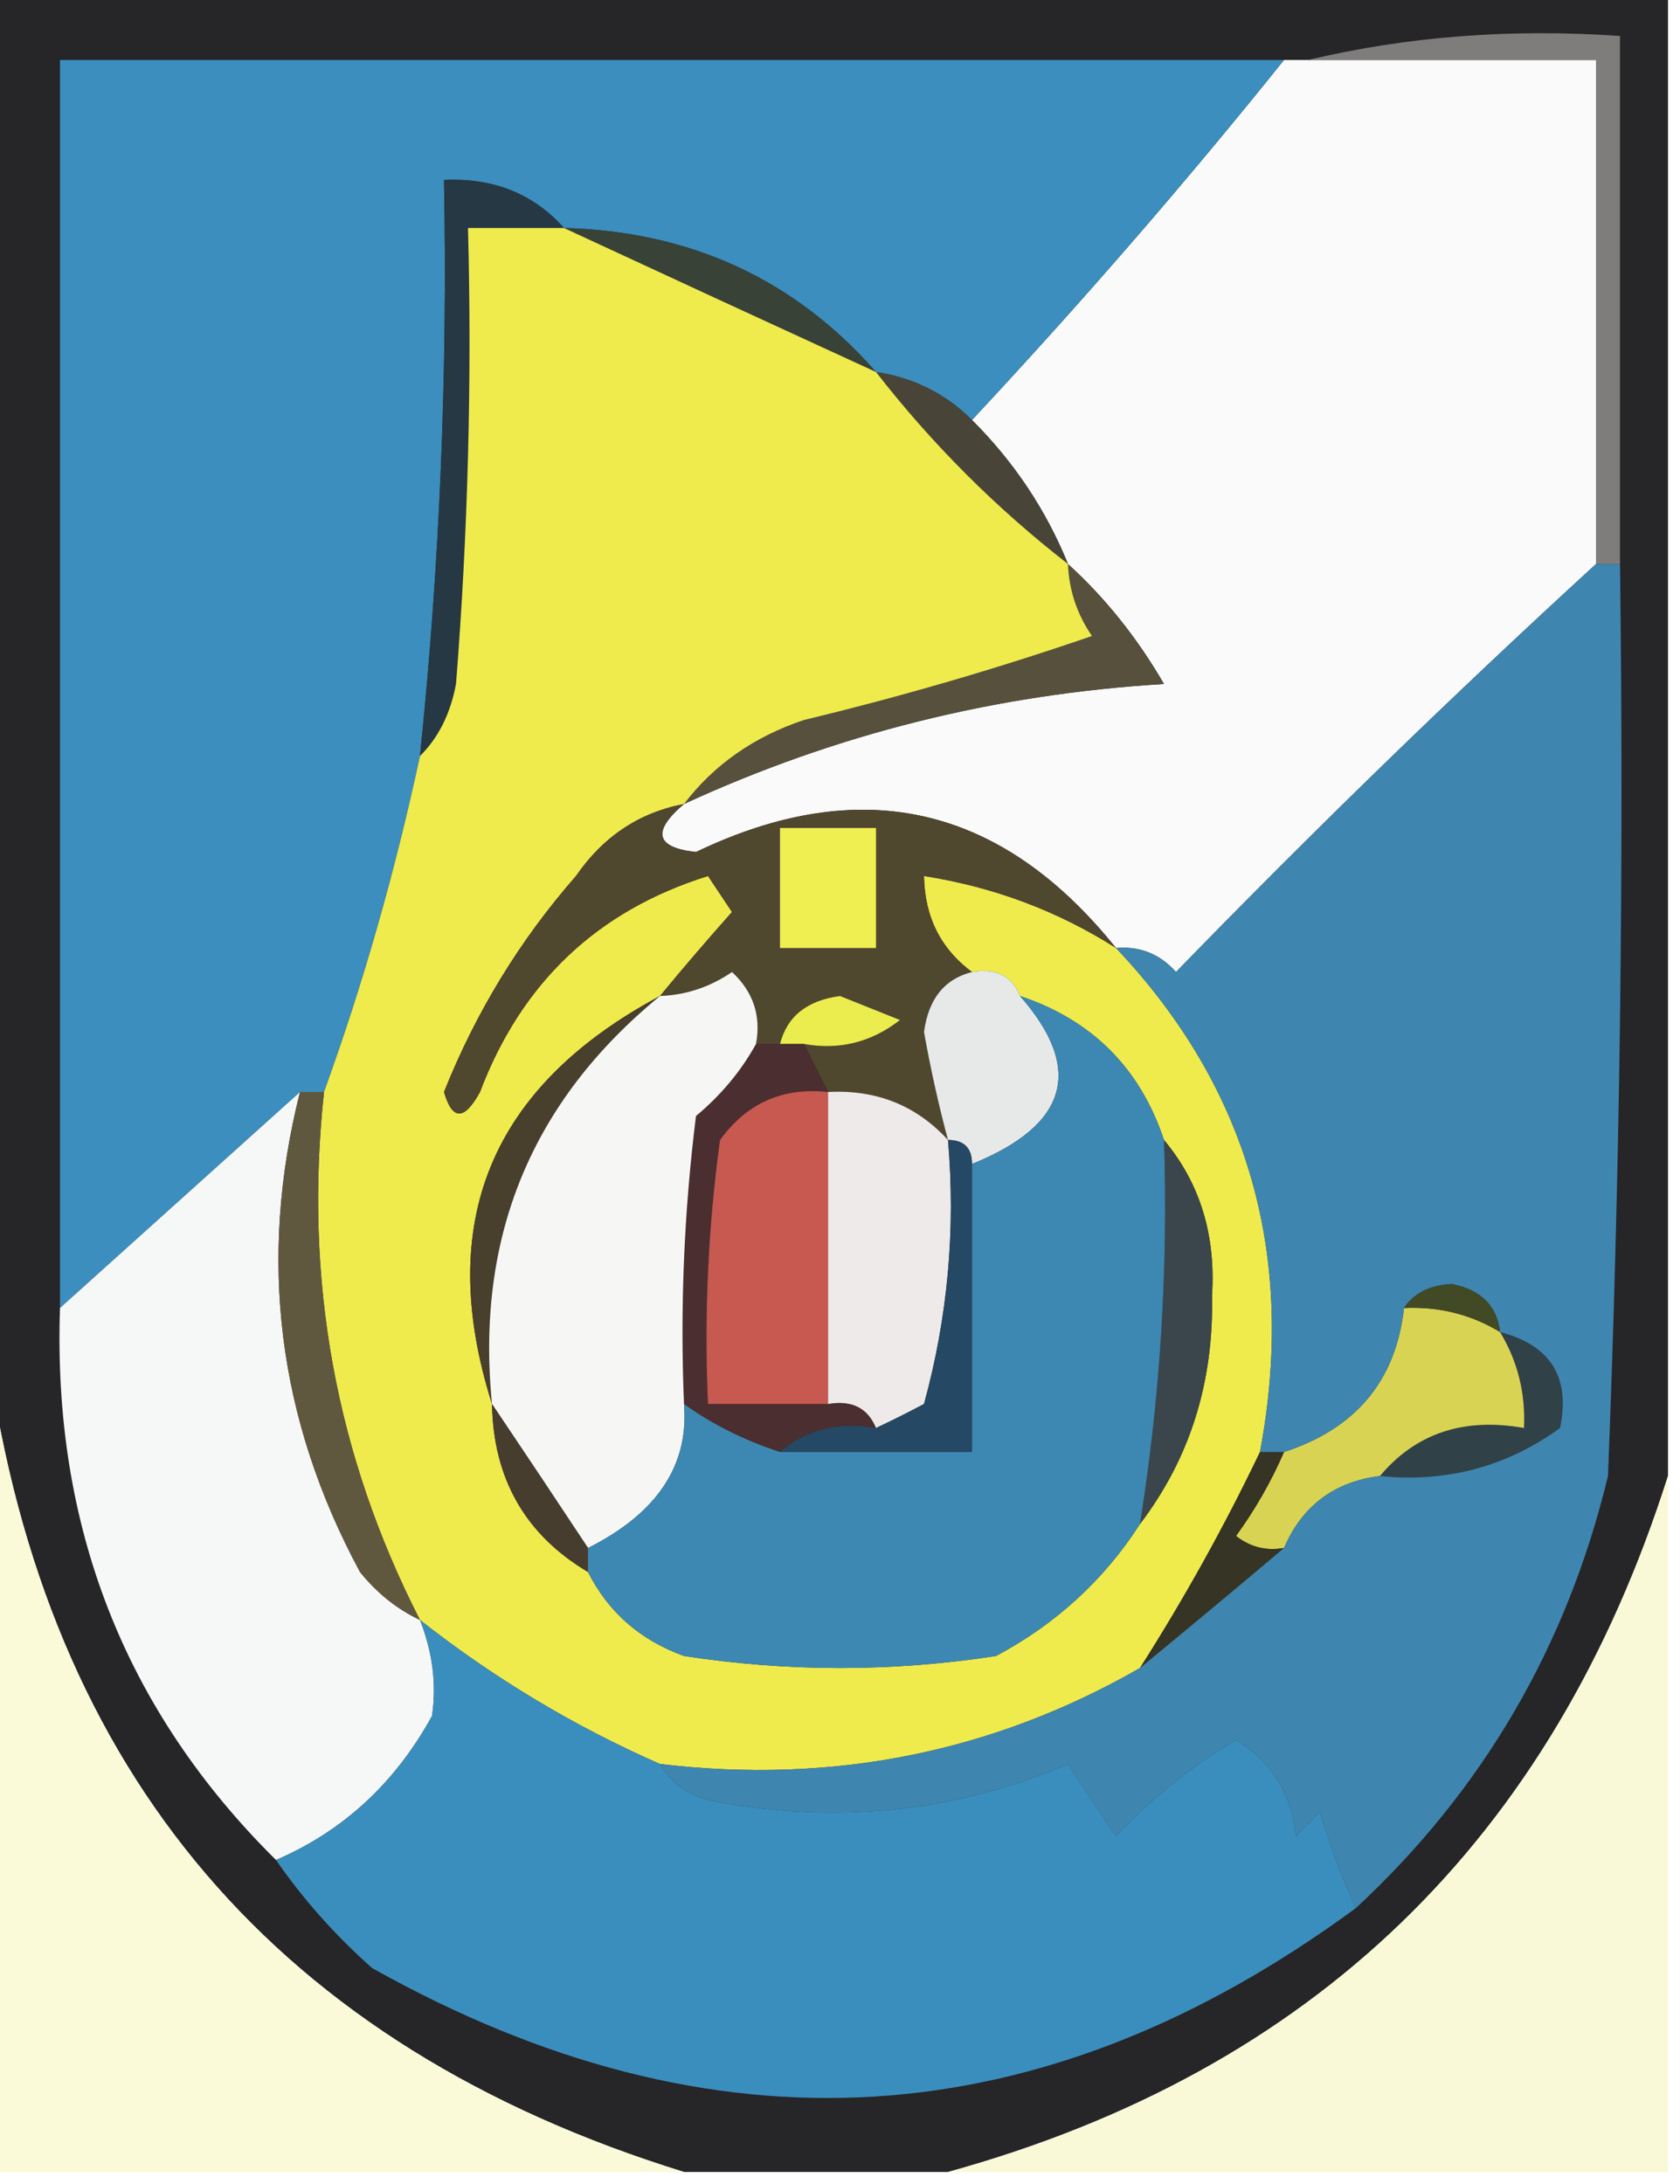 <?xml version="1.0" encoding="UTF-8"?>
<!DOCTYPE svg PUBLIC "-//W3C//DTD SVG 1.1//EN" "http://www.w3.org/Graphics/SVG/1.1/DTD/svg11.dtd">
<svg xmlns="http://www.w3.org/2000/svg" version="1.1" width="70px" height="91px" style="shape-rendering:geometricPrecision; text-rendering:geometricPrecision; image-rendering:optimizeQuality; fill-rule:evenodd; clip-rule:evenodd" xmlns:xlink="http://www.w3.org/1999/xlink">
<g><path style="opacity:1" fill="#262527" d="M -0.5,-0.5 C 22.833,-0.5 46.167,-0.5 69.5,-0.5C 69.5,20.167 69.5,40.833 69.5,61.5C 64.698,76.637 54.698,86.303 39.5,90.5C 35.833,90.5 32.167,90.5 28.5,90.5C 11.598,85.27 1.932,73.936 -0.5,56.5C -0.5,37.5 -0.5,18.5 -0.5,-0.5 Z"/></g>
<g><path style="opacity:1" fill="#fafafa" d="M 53.5,2.5 C 53.833,2.5 54.167,2.5 54.5,2.5C 58.5,2.5 62.5,2.5 66.5,2.5C 66.5,9.5 66.5,16.5 66.5,23.5C 60.535,28.964 54.702,34.63 49,40.5C 48.329,39.748 47.496,39.414 46.5,39.5C 41.712,33.537 35.878,32.204 29,35.5C 27.316,35.317 27.15,34.65 28.5,33.5C 34.819,30.587 41.486,28.92 48.5,28.5C 47.388,26.581 46.054,24.914 44.5,23.5C 43.585,21.246 42.252,19.246 40.5,17.5C 45.097,12.575 49.431,7.575 53.5,2.5 Z"/></g>
<g><path style="opacity:1" fill="#3b8ebd" d="M 53.5,2.5 C 49.431,7.575 45.097,12.575 40.5,17.5C 39.395,16.399 38.062,15.733 36.5,15.5C 33.112,11.642 28.778,9.642 23.5,9.5C 22.22,8.069 20.553,7.402 18.5,7.5C 18.656,15.529 18.323,23.529 17.5,31.5C 16.456,36.355 15.123,41.022 13.5,45.5C 13.167,45.5 12.833,45.5 12.5,45.5C 9.167,48.5 5.833,51.5 2.5,54.5C 2.5,37.167 2.5,19.833 2.5,2.5C 19.5,2.5 36.5,2.5 53.5,2.5 Z"/></g>
<g><path style="opacity:1" fill="#7f7d7c" d="M 54.5,2.5 C 58.634,1.515 62.968,1.182 67.5,1.5C 67.5,8.833 67.5,16.167 67.5,23.5C 67.167,23.5 66.833,23.5 66.5,23.5C 66.5,16.5 66.5,9.5 66.5,2.5C 62.5,2.5 58.5,2.5 54.5,2.5 Z"/></g>
<g><path style="opacity:1" fill="#384237" d="M 23.5,9.5 C 28.778,9.642 33.112,11.642 36.5,15.5C 32.123,13.491 27.79,11.491 23.5,9.5 Z"/></g>
<g><path style="opacity:1" fill="#263843" d="M 23.5,9.5 C 22.167,9.5 20.833,9.5 19.5,9.5C 19.666,15.842 19.5,22.175 19,28.5C 18.768,29.738 18.268,30.738 17.5,31.5C 18.323,23.529 18.656,15.529 18.5,7.5C 20.553,7.402 22.22,8.069 23.5,9.5 Z"/></g>
<g><path style="opacity:1" fill="#484538" d="M 36.5,15.5 C 38.062,15.733 39.395,16.399 40.5,17.5C 42.252,19.246 43.585,21.246 44.5,23.5C 41.5,21.167 38.833,18.5 36.5,15.5 Z"/></g>
<g><path style="opacity:1" fill="#57503c" d="M 44.5,23.5 C 46.054,24.914 47.388,26.581 48.5,28.5C 41.486,28.92 34.819,30.587 28.5,33.5C 29.749,31.864 31.416,30.697 33.5,30C 37.566,29.021 41.566,27.855 45.5,26.5C 44.873,25.583 44.539,24.583 44.5,23.5 Z"/></g>
<g><path style="opacity:1" fill="#efeb4d" d="M 23.5,9.5 C 27.79,11.491 32.123,13.491 36.5,15.5C 38.833,18.5 41.5,21.167 44.5,23.5C 44.539,24.583 44.873,25.583 45.5,26.5C 41.566,27.855 37.566,29.021 33.5,30C 31.416,30.697 29.749,31.864 28.5,33.5C 26.629,33.859 25.129,34.859 24,36.5C 21.665,39.166 19.831,42.166 18.5,45.5C 18.846,46.696 19.346,46.696 20,45.5C 21.726,40.94 24.892,37.94 29.5,36.5C 29.833,37 30.167,37.5 30.5,38C 29.456,39.174 28.456,40.341 27.5,41.5C 20.44,45.279 18.107,50.946 20.5,58.5C 20.555,61.614 21.888,63.948 24.5,65.5C 25.343,67.173 26.676,68.34 28.5,69C 32.833,69.667 37.167,69.667 41.5,69C 43.996,67.669 45.996,65.836 47.5,63.5C 49.573,60.777 50.573,57.61 50.5,54C 50.664,51.456 49.997,49.29 48.5,47.5C 47.5,44.5 45.5,42.5 42.5,41.5C 42.158,40.662 41.492,40.328 40.5,40.5C 39.194,39.533 38.527,38.199 38.5,36.5C 41.406,36.956 44.072,37.956 46.5,39.5C 52.026,45.346 54.026,52.346 52.5,60.5C 51.024,63.583 49.357,66.582 47.5,69.5C 41.363,73.021 34.696,74.355 27.5,73.5C 23.925,71.93 20.592,69.93 17.5,67.5C 13.99,60.65 12.657,53.317 13.5,45.5C 15.123,41.022 16.456,36.355 17.5,31.5C 18.268,30.738 18.768,29.738 19,28.5C 19.5,22.175 19.666,15.842 19.5,9.5C 20.833,9.5 22.167,9.5 23.5,9.5 Z"/></g>
<g><path style="opacity:1" fill="#50472f" d="M 28.5,33.5 C 27.15,34.65 27.316,35.317 29,35.5C 35.878,32.204 41.712,33.537 46.5,39.5C 44.072,37.956 41.406,36.956 38.5,36.5C 38.527,38.199 39.194,39.533 40.5,40.5C 39.351,40.791 38.684,41.624 38.5,43C 38.773,44.533 39.106,46.033 39.5,47.5C 38.181,46.058 36.514,45.392 34.5,45.5C 34.167,44.833 33.833,44.167 33.5,43.5C 34.978,43.762 36.311,43.429 37.5,42.5C 36.667,42.167 35.833,41.833 35,41.5C 33.624,41.684 32.791,42.351 32.5,43.5C 32.167,43.5 31.833,43.5 31.5,43.5C 31.719,42.325 31.386,41.325 30.5,40.5C 29.583,41.127 28.583,41.461 27.5,41.5C 28.456,40.341 29.456,39.174 30.5,38C 30.167,37.5 29.833,37 29.5,36.5C 24.892,37.94 21.726,40.94 20,45.5C 19.346,46.696 18.846,46.696 18.5,45.5C 19.831,42.166 21.665,39.166 24,36.5C 25.129,34.859 26.629,33.859 28.5,33.5 Z"/></g>
<g><path style="opacity:1" fill="#f0ef51" d="M 32.5,34.5 C 33.833,34.5 35.167,34.5 36.5,34.5C 36.5,36.167 36.5,37.833 36.5,39.5C 35.167,39.5 33.833,39.5 32.5,39.5C 32.5,37.833 32.5,36.167 32.5,34.5 Z"/></g>
<g><path style="opacity:1" fill="#ebec4d" d="M 33.5,43.5 C 33.167,43.5 32.833,43.5 32.5,43.5C 32.791,42.351 33.624,41.684 35,41.5C 35.833,41.833 36.667,42.167 37.5,42.5C 36.311,43.429 34.978,43.762 33.5,43.5 Z"/></g>
<g><path style="opacity:1" fill="#e7e9e8" d="M 40.5,40.5 C 41.492,40.328 42.158,40.662 42.5,41.5C 45.171,44.545 44.504,46.878 40.5,48.5C 40.5,47.833 40.167,47.5 39.5,47.5C 39.106,46.033 38.773,44.533 38.5,43C 38.684,41.624 39.351,40.791 40.5,40.5 Z"/></g>
<g><path style="opacity:1" fill="#4b2e2f" d="M 31.5,43.5 C 31.833,43.5 32.167,43.5 32.5,43.5C 32.833,43.5 33.167,43.5 33.5,43.5C 33.833,44.167 34.167,44.833 34.5,45.5C 32.61,45.297 31.11,45.963 30,47.5C 29.501,51.152 29.335,54.818 29.5,58.5C 31.167,58.5 32.833,58.5 34.5,58.5C 35.492,58.328 36.158,58.662 36.5,59.5C 34.901,59.232 33.568,59.566 32.5,60.5C 31.005,60.011 29.672,59.345 28.5,58.5C 28.334,54.486 28.501,50.486 29,46.5C 30.045,45.627 30.878,44.627 31.5,43.5 Z"/></g>
<g><path style="opacity:1" fill="#483f2d" d="M 27.5,41.5 C 22.142,45.888 19.808,51.554 20.5,58.5C 18.107,50.946 20.44,45.279 27.5,41.5 Z"/></g>
<g><path style="opacity:1" fill="#eeeae9" d="M 34.5,45.5 C 36.514,45.392 38.181,46.058 39.5,47.5C 39.823,51.226 39.489,54.893 38.5,58.5C 37.816,58.863 37.15,59.196 36.5,59.5C 36.158,58.662 35.492,58.328 34.5,58.5C 34.5,54.167 34.5,49.833 34.5,45.5 Z"/></g>
<g><path style="opacity:1" fill="#c75950" d="M 34.5,45.5 C 34.5,49.833 34.5,54.167 34.5,58.5C 32.833,58.5 31.167,58.5 29.5,58.5C 29.335,54.818 29.501,51.152 30,47.5C 31.11,45.963 32.61,45.297 34.5,45.5 Z"/></g>
<g><path style="opacity:1" fill="#3a464b" d="M 48.5,47.5 C 49.997,49.29 50.664,51.456 50.5,54C 50.573,57.61 49.573,60.777 47.5,63.5C 48.342,58.213 48.676,52.88 48.5,47.5 Z"/></g>
<g><path style="opacity:1" fill="#f6f7f7" d="M 12.5,45.5 C 10.738,52.477 11.572,59.144 15,65.5C 15.708,66.38 16.542,67.047 17.5,67.5C 18.028,68.847 18.195,70.181 18,71.5C 16.465,74.294 14.298,76.294 11.5,77.5C 5.19,71.253 2.19,63.586 2.5,54.5C 5.833,51.5 9.167,48.5 12.5,45.5 Z"/></g>
<g><path style="opacity:1" fill="#60583e" d="M 12.5,45.5 C 12.833,45.5 13.167,45.5 13.5,45.5C 12.657,53.317 13.99,60.65 17.5,67.5C 16.542,67.047 15.708,66.38 15,65.5C 11.572,59.144 10.738,52.477 12.5,45.5 Z"/></g>
<g><path style="opacity:1" fill="#f6f7f5" d="M 31.5,43.5 C 30.878,44.627 30.045,45.627 29,46.5C 28.501,50.486 28.334,54.486 28.5,58.5C 28.713,61.053 27.38,63.053 24.5,64.5C 23.154,62.463 21.82,60.463 20.5,58.5C 19.808,51.554 22.142,45.888 27.5,41.5C 28.583,41.461 29.583,41.127 30.5,40.5C 31.386,41.325 31.719,42.325 31.5,43.5 Z"/></g>
<g><path style="opacity:1" fill="#314148" d="M 62.5,55.5 C 64.609,56.052 65.442,57.386 65,59.5C 62.772,61.113 60.272,61.78 57.5,61.5C 58.99,59.72 60.99,59.053 63.5,59.5C 63.567,58.041 63.234,56.708 62.5,55.5 Z"/></g>
<g><path style="opacity:1" fill="#254864" d="M 39.5,47.5 C 40.167,47.5 40.5,47.833 40.5,48.5C 40.5,52.5 40.5,56.5 40.5,60.5C 37.833,60.5 35.167,60.5 32.5,60.5C 33.568,59.566 34.901,59.232 36.5,59.5C 37.15,59.196 37.816,58.863 38.5,58.5C 39.489,54.893 39.823,51.226 39.5,47.5 Z"/></g>
<g><path style="opacity:1" fill="#473d2e" d="M 20.5,58.5 C 21.82,60.463 23.154,62.463 24.5,64.5C 24.5,64.833 24.5,65.167 24.5,65.5C 21.888,63.948 20.555,61.614 20.5,58.5 Z"/></g>
<g><path style="opacity:1" fill="#d9d354" d="M 58.5,54.5 C 59.959,54.433 61.292,54.766 62.5,55.5C 63.234,56.708 63.567,58.041 63.5,59.5C 60.99,59.053 58.99,59.72 57.5,61.5C 55.596,61.738 54.262,62.738 53.5,64.5C 52.761,64.631 52.094,64.464 51.5,64C 52.305,62.887 52.972,61.721 53.5,60.5C 56.496,59.526 58.163,57.526 58.5,54.5 Z"/></g>
<g><path style="opacity:1" fill="#3d88b3" d="M 42.5,41.5 C 45.5,42.5 47.5,44.5 48.5,47.5C 48.676,52.88 48.342,58.213 47.5,63.5C 45.996,65.836 43.996,67.669 41.5,69C 37.167,69.667 32.833,69.667 28.5,69C 26.676,68.34 25.343,67.173 24.5,65.5C 24.5,65.167 24.5,64.833 24.5,64.5C 27.38,63.053 28.713,61.053 28.5,58.5C 29.672,59.345 31.005,60.011 32.5,60.5C 35.167,60.5 37.833,60.5 40.5,60.5C 40.5,56.5 40.5,52.5 40.5,48.5C 44.504,46.878 45.171,44.545 42.5,41.5 Z"/></g>
<g><path style="opacity:1" fill="#353425" d="M 52.5,60.5 C 52.833,60.5 53.167,60.5 53.5,60.5C 52.972,61.721 52.305,62.887 51.5,64C 52.094,64.464 52.761,64.631 53.5,64.5C 51.54,66.156 49.54,67.823 47.5,69.5C 49.357,66.582 51.024,63.583 52.5,60.5 Z"/></g>
<g><path style="opacity:1" fill="#3e86b0" d="M 66.5,23.5 C 66.833,23.5 67.167,23.5 67.5,23.5C 67.667,36.171 67.5,48.838 67,61.5C 65.291,68.589 61.791,74.589 56.5,79.5C 55.91,78.234 55.41,76.901 55,75.5C 54.667,75.833 54.333,76.167 54,76.5C 53.804,74.714 52.971,73.38 51.5,72.5C 49.651,73.593 47.984,74.926 46.5,76.5C 45.833,75.5 45.167,74.5 44.5,73.5C 39.73,75.536 34.73,76.036 29.5,75C 28.584,74.722 27.918,74.222 27.5,73.5C 34.696,74.355 41.363,73.021 47.5,69.5C 49.54,67.823 51.54,66.156 53.5,64.5C 54.262,62.738 55.596,61.738 57.5,61.5C 60.272,61.78 62.772,61.113 65,59.5C 65.442,57.386 64.609,56.052 62.5,55.5C 62.38,54.414 61.713,53.747 60.5,53.5C 59.584,53.543 58.917,53.876 58.5,54.5C 58.163,57.526 56.496,59.526 53.5,60.5C 53.167,60.5 52.833,60.5 52.5,60.5C 54.026,52.346 52.026,45.346 46.5,39.5C 47.496,39.414 48.329,39.748 49,40.5C 54.702,34.63 60.535,28.964 66.5,23.5 Z"/></g>
<g><path style="opacity:1" fill="#414a25" d="M 58.5,54.5 C 58.917,53.876 59.584,53.543 60.5,53.5C 61.713,53.747 62.38,54.414 62.5,55.5C 61.292,54.766 59.959,54.433 58.5,54.5 Z"/></g>
<g><path style="opacity:1" fill="#faf9d8" d="M -0.5,56.5 C 1.932,73.936 11.598,85.27 28.5,90.5C 18.833,90.5 9.167,90.5 -0.5,90.5C -0.5,79.167 -0.5,67.833 -0.5,56.5 Z"/></g>
<g><path style="opacity:1" fill="#3a8ebd" d="M 17.5,67.5 C 20.592,69.93 23.925,71.93 27.5,73.5C 27.918,74.222 28.584,74.722 29.5,75C 34.73,76.036 39.73,75.536 44.5,73.5C 45.167,74.5 45.833,75.5 46.5,76.5C 47.984,74.926 49.651,73.593 51.5,72.5C 52.971,73.38 53.804,74.714 54,76.5C 54.333,76.167 54.667,75.833 55,75.5C 55.41,76.901 55.91,78.234 56.5,79.5C 43.386,89.144 29.72,89.977 15.5,82C 13.959,80.629 12.625,79.129 11.5,77.5C 14.298,76.294 16.465,74.294 18,71.5C 18.195,70.181 18.028,68.847 17.5,67.5 Z"/></g>
<g><path style="opacity:1" fill="#f9f9d8" d="M 69.5,61.5 C 69.5,71.167 69.5,80.833 69.5,90.5C 59.5,90.5 49.5,90.5 39.5,90.5C 54.698,86.303 64.698,76.637 69.5,61.5 Z"/></g>
</svg>
